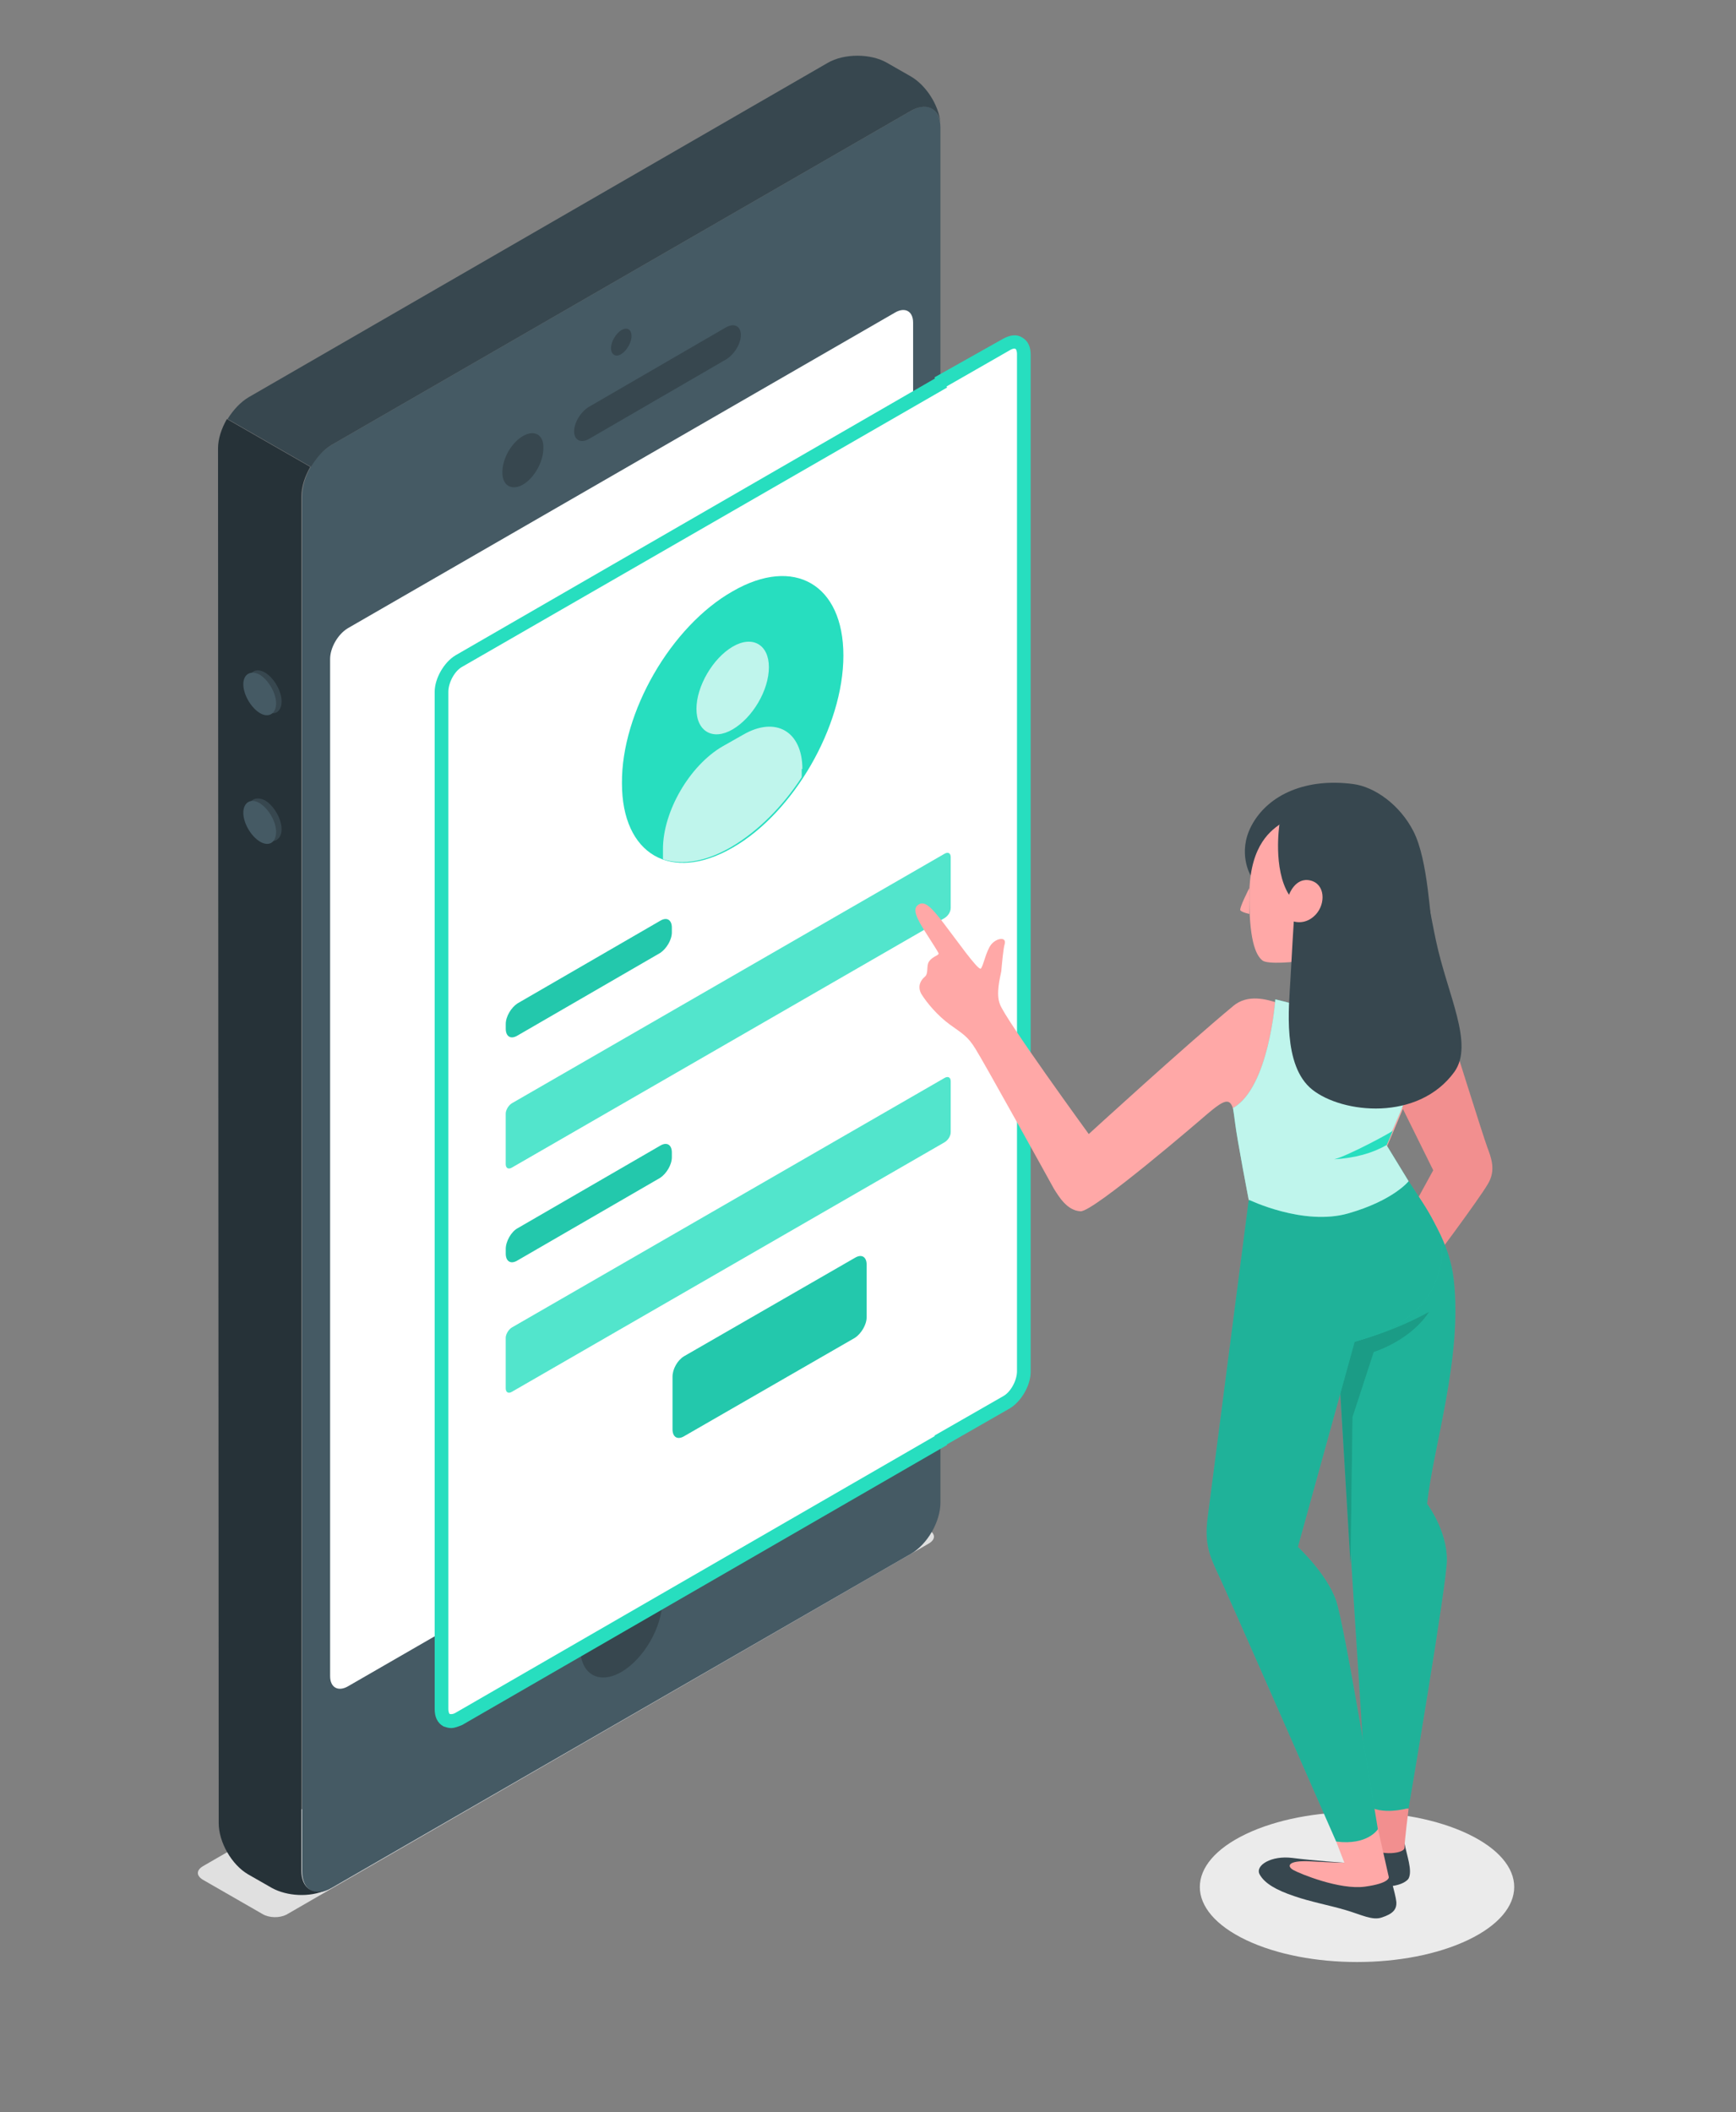<?xml version="1.0" encoding="utf-8"?>
<!-- Generator: Adobe Illustrator 27.0.0, SVG Export Plug-In . SVG Version: 6.00 Build 0)  -->
<svg version="1.1" id="Layer_1" xmlns="http://www.w3.org/2000/svg" xmlns:xlink="http://www.w3.org/1999/xlink" x="0px" y="0px"
	 viewBox="0 0 254 309" style="enable-background:new 0 0 254 309;" xml:space="preserve">
<rect x="0" y="0" width="254" height="309" fill="#808080" stroke="none"/>
<style type="text/css">
	.st0{fill:#EBEBEB;}
	.st1{fill:#E0E0E0;}
	.st2{fill:#455A64;}
	.st3{fill:#37474F;}
	.st4{fill:#263238;}
	.st5{fill:#FFFFFF;}
	.st6{fill:#FFFFFF;stroke:#27DEBF;stroke-miterlimit:10;}
	.st7{fill:#27DEBF;stroke:#27DEBF;stroke-miterlimit:10;}
	.st8{fill:#27DEBF;}
	.st9{opacity:0.7;fill:#FFFFFF;enable-background:new    ;}
	.st10{opacity:0.1;enable-background:new    ;}
	.st11{opacity:0.2;fill:#FFFFFF;enable-background:new    ;}
	.st12{fill:#FFA8A7;}
	.st13{fill:#F28F8F;}
	.st14{opacity:0.2;enable-background:new    ;}
	.st15{opacity:0.3;enable-background:new    ;}
</style>
<g id="Shadow">
	<path id="XMLID_418_" class="st0" d="M182.3,283.8c9,4.3,23.5,4.3,32.5,0c9-4.3,9-11.2,0-15.5c-9-4.3-23.5-4.3-32.5,0
		C173.3,272.6,173.3,279.5,182.3,283.8z"/>
</g>
<g id="Device">
	<g>
		<path id="XMLID_362_" class="st1" d="M41.9,280.1l94-54.3c1-0.6,1-1.4,0-2l-8.7-5c-1-0.6-2.5-0.6-3.5,0L29.7,273c-1,0.6-1,1.4,0,2
			l8.7,5C39.4,280.6,40.9,280.6,41.9,280.1z"/>
		<path id="XMLID_55_" class="st2" d="M133.3,16.2L48.5,65.1c-2.4,1.4-4.3,4.7-4.3,7.5v201.1c0,2.8,1.9,3.9,4.3,2.5l84.8-48.9
			c2.4-1.4,4.3-4.7,4.3-7.5l0-201.1C137.6,15.9,135.7,14.8,133.3,16.2z"/>
		<path id="XMLID_54_" class="st3" d="M48.5,65.1l84.8-48.9c2.1-1.2,3.9-0.5,4.3,1.7c-0.3-2.6-2.1-5.4-4.3-6.7l-3.5-2
			c-2.4-1.4-6.3-1.4-8.7,0L36.4,58.1c-1.2,0.7-2.3,1.9-3.1,3.2l12.2,7C46.3,67,47.3,65.8,48.5,65.1z"/>
		<path id="XMLID_53_" class="st4" d="M32,266.7c0,2.8,1.9,6.1,4.3,7.5l3.5,2c2.2,1.2,5.5,1.4,7.9,0.3c-2,0.8-3.6-0.4-3.6-2.8V72.6
			c0-1.4,0.5-2.9,1.3-4.3l-12.2-7c-0.8,1.4-1.3,2.9-1.3,4.3L32,266.7z"/>
		<path id="XMLID_52_" class="st5" d="M50.9,91.9L131,45.7c1.4-0.8,2.6-0.2,2.6,1.5l0,148.8c0,1.7-1.2,3.7-2.6,4.5l-80.1,46.2
			c-1.4,0.8-2.6,0.2-2.6-1.5l0-148.8C48.3,94.8,49.4,92.8,50.9,91.9z"/>
		<path id="XMLID_51_" class="st3" d="M90.9,48.3c-0.8,0.5-1.5,1.7-1.5,2.6c0,1,0.7,1.4,1.5,0.9c0.8-0.5,1.5-1.7,1.5-2.6
			C92.4,48.2,91.8,47.8,90.9,48.3z"/>
		<path id="XMLID_50_" class="st3" d="M90.9,230.7c-3.3,1.9-6,6.6-6,10.4c0,3.8,2.7,5.4,6,3.5c3.3-1.9,6-6.6,6-10.4
			C96.9,230.4,94.2,228.8,90.9,230.7z"/>
		<g id="XMLID_47_">
			<path id="XMLID_49_" class="st3" d="M76.5,63.8c-1.7,1-3,3.3-3,5.3s1.4,2.7,3,1.8s3-3.3,3-5.3C79.6,63.6,78.2,62.8,76.5,63.8z"/>
			<path id="XMLID_48_" class="st3" d="M84,63.1c0,1.3,1,1.8,2.2,1.1l20-11.6c1.2-0.7,2.2-2.3,2.2-3.6c0-1.3-1-1.8-2.2-1.1l-20,11.6
				C85,60.2,84,61.8,84,63.1z"/>
		</g>
		<path id="XMLID_46_" class="st3" d="M38.8,98.4c1.3,0.8,2.4,2.7,2.4,4.2c0,1.6-1.1,2.2-2.4,1.4c-1.3-0.8-2.4-2.7-2.4-4.2
			S37.4,97.6,38.8,98.4z"/>
		<path id="XMLID_45_" class="st3" d="M38.8,117.1c1.3,0.8,2.4,2.7,2.4,4.2s-1.1,2.2-2.4,1.4c-1.3-0.8-2.4-2.7-2.4-4.2
			C36.3,117,37.4,116.4,38.8,117.1z"/>
		<path id="XMLID_267_" class="st2" d="M38,98.7c1.3,0.8,2.4,2.7,2.4,4.2s-1.1,2.2-2.4,1.4c-1.3-0.8-2.4-2.7-2.4-4.2
			C35.6,98.6,36.7,98,38,98.7z"/>
		<path id="XMLID_44_" class="st2" d="M38,117.5c1.3,0.8,2.4,2.7,2.4,4.2c0,1.6-1.1,2.2-2.4,1.4c-1.3-0.8-2.4-2.7-2.4-4.2
			S36.7,116.7,38,117.5z"/>
		<g id="XMLID_294_">
			<path id="XMLID_43_" class="st6" d="M149.8,51.9c0-1.7-1.2-2.3-2.6-1.5l-9.6,5.5L67.1,96.6c-1.4,0.8-2.6,2.8-2.6,4.5l0,148.8
				c0,1.7,1.2,2.3,2.6,1.5l70.5-40.7l9.6-5.5c1.4-0.8,2.6-2.8,2.6-4.5L149.8,51.9z"/>
			<path class="st7" d="M66,252.3c-0.3,0-0.6-0.1-0.9-0.2c-0.7-0.4-1-1.1-1-2.1l0-148.8c0-1.8,1.3-4,2.8-4.9l70.5-40.7l0.5,0.9
				L67.4,97.1c-1.3,0.7-2.3,2.6-2.3,4.1l0,148.8c0,0.6,0.2,1.1,0.5,1.2s0.8,0.1,1.3-0.2l70.5-40.7l0.5,0.9l-70.5,40.7
				C66.9,252.1,66.4,252.3,66,252.3z"/>
			<path class="st7" d="M137.9,211.1l-0.5-0.9l9.6-5.5c1.3-0.7,2.3-2.6,2.3-4.1l0-148.8c0-0.6-0.2-1.1-0.5-1.2
				c-0.3-0.2-0.8-0.1-1.3,0.2l-9.6,5.5l-0.5-0.9L147,50c0.9-0.5,1.7-0.6,2.3-0.2c0.7,0.4,1,1.1,1,2.1l0,148.8c0,1.8-1.3,4-2.8,4.9
				L137.9,211.1z"/>
		</g>
		<g>
			<path id="XMLID_42_" class="st8" d="M107.2,86.5c9-5.2,16.2-1,16.2,9.4s-7.3,23-16.2,28.1c-9,5.2-16.2,1-16.2-9.4
				C90.9,104.2,98.2,91.6,107.2,86.5z"/>
			<path id="XMLID_41_" class="st8" d="M107.2,94.6c2.9-1.7,5.3-0.3,5.3,3c0,3.4-2.4,7.4-5.3,9.1c-2.9,1.7-5.3,0.3-5.3-3
				C101.9,100.4,104.3,96.3,107.2,94.6z"/>
		</g>
		<path id="XMLID_274_" class="st8" d="M117.4,112.5c0-5.5-3.9-7.8-8.7-5l-3,1.7c-4.8,2.8-8.7,9.5-8.7,15v1.5
			c2.8,0.9,6.2,0.4,10-1.8c3.9-2.3,7.5-5.9,10.3-10.2V112.5z"/>
		<g>
			<path id="XMLID_5_" class="st9" d="M107.2,94.6c2.9-1.7,5.3-0.3,5.3,3c0,3.4-2.4,7.4-5.3,9.1c-2.9,1.7-5.3,0.3-5.3-3
				C101.9,100.4,104.3,96.3,107.2,94.6z"/>
			<path id="XMLID_4_" class="st9" d="M117.4,112.5c0-5.5-3.9-7.8-8.7-5l-3,1.7c-4.8,2.8-8.7,9.5-8.7,15v1.5c2.8,0.9,6.2,0.4,10-1.8
				c3.9-2.3,7.5-5.9,10.3-10.2V112.5z"/>
		</g>
		<g>
			<path id="XMLID_482_" class="st8" d="M75.7,146.8l20.9-12.1c1-0.6,1.7-0.1,1.7,1v0.7c0,1.1-0.8,2.4-1.7,3l-20.9,12.1
				c-1,0.6-1.7,0.1-1.7-1v-0.7C74,148.7,74.8,147.4,75.7,146.8z"/>
			<path id="XMLID_7_" class="st10" d="M75.7,146.8l20.9-12.1c1-0.6,1.7-0.1,1.7,1v0.7c0,1.1-0.8,2.4-1.7,3l-20.9,12.1
				c-1,0.6-1.7,0.1-1.7-1v-0.7C74,148.7,74.8,147.4,75.7,146.8z"/>
		</g>
		<g>
			<path id="XMLID_483_" class="st8" d="M74.9,161.4l63.3-36.5c0.5-0.3,0.9-0.1,0.9,0.5v7.4c0,0.6-0.4,1.2-0.9,1.5l-63.3,36.5
				c-0.5,0.3-0.9,0.1-0.9-0.5v-7.4C74,162.4,74.4,161.7,74.9,161.4z"/>
			<path id="XMLID_10_" class="st11" d="M74.9,161.4l63.3-36.5c0.5-0.3,0.9-0.1,0.9,0.5v7.4c0,0.6-0.4,1.2-0.9,1.5l-63.3,36.5
				c-0.5,0.3-0.9,0.1-0.9-0.5v-7.4C74,162.4,74.4,161.7,74.9,161.4z"/>
		</g>
		<g>
			<path id="XMLID_512_" class="st8" d="M75.7,179.7l20.9-12.1c1-0.6,1.7-0.1,1.7,1v0.7c0,1.1-0.8,2.4-1.7,3l-20.9,12.1
				c-1,0.6-1.7,0.1-1.7-1v-0.7C74,181.6,74.8,180.2,75.7,179.7z"/>
			<path id="XMLID_8_" class="st10" d="M75.7,179.7l20.9-12.1c1-0.6,1.7-0.1,1.7,1v0.7c0,1.1-0.8,2.4-1.7,3l-20.9,12.1
				c-1,0.6-1.7,0.1-1.7-1v-0.7C74,181.6,74.8,180.2,75.7,179.7z"/>
		</g>
		<g>
			<path id="XMLID_511_" class="st8" d="M74.9,194.2l63.3-36.5c0.5-0.3,0.9-0.1,0.9,0.5v7.4c0,0.6-0.4,1.2-0.9,1.5l-63.3,36.5
				c-0.5,0.3-0.9,0.1-0.9-0.5v-7.4C74,195.2,74.4,194.5,74.9,194.2z"/>
			<path id="XMLID_11_" class="st11" d="M74.9,194.2l63.3-36.5c0.5-0.3,0.9-0.1,0.9,0.5v7.4c0,0.6-0.4,1.2-0.9,1.5l-63.3,36.5
				c-0.5,0.3-0.9,0.1-0.9-0.5v-7.4C74,195.2,74.4,194.5,74.9,194.2z"/>
		</g>
		<g>
			<path id="XMLID_510_" class="st8" d="M100.1,198.4l25-14.4c1-0.6,1.7-0.1,1.7,1v7.7c0,1.1-0.8,2.4-1.7,3l-25,14.4
				c-1,0.6-1.7,0.1-1.7-1v-7.7C98.4,200.3,99.1,199,100.1,198.4z"/>
			<path id="XMLID_9_" class="st10" d="M100.1,198.4l25-14.4c1-0.6,1.7-0.1,1.7,1v7.7c0,1.1-0.8,2.4-1.7,3l-25,14.4
				c-1,0.6-1.7,0.1-1.7-1v-7.7C98.4,200.3,99.1,199,100.1,198.4z"/>
		</g>
	</g>
</g>
<g id="Character">
	<g>
		<path id="XMLID_276_" class="st12" d="M159.3,165.9c0,0-12.3-16.9-13-19c-0.6-1.5,0-3.8,0.2-4.8c0.1-1.1,0.3-3.4,0.5-4
			c0.3-1.1-1.2-0.9-2,0.1c-0.8,1.1-1.1,3.1-1.5,3.5c-0.4,0.3-3.7-4.4-5.4-6.6c-1.7-2.2-2.8-3.5-3.8-2.7c-0.8,0.6-0.2,1.9,1,3.8
			s1.8,2.8,2,3.2c0.2,0.4-0.8,0.4-1.4,1.3c-0.4,0.7,0,1.7-0.6,2.2s-1.1,1.4-0.5,2.5c0.8,1.3,2.4,3.2,4.2,4.5
			c1.8,1.3,2.6,1.7,3.7,3.5c1.1,1.7,10.9,19.4,11.5,20.5c0.7,1.1,1.9,3.2,3.9,3.3c1.9,0.1,17.7-13.5,18.5-14.2
			c2.6-2.2,3.4-2.5,3.9-0.5c0.1,0.6,0.2,1.3,0.3,2.1c0.3,2.5,2,11.3,2,11.3s8,3.9,14.6,2c6.6-1.9,8.8-4.7,8.8-4.7l-3.3-5.4
			c0.9-2.2,5-11.2,6.3-17.4l-20.6-3.3c-0.4-0.1-1.1-0.3-2-0.5c-1.1-0.3-4-1.3-6.2,0.6C173.4,153,159.3,165.9,159.3,165.9"/>
		<path id="XMLID_287_" class="st3" d="M200.1,269.8l-3.7,5.1c0,0,1.7,1,5.4,1.1c3.3,0.1,4.2-1,4.3-1.2c0.6-1.2-0.3-3.4-0.6-5.2
			L200.1,269.8z"/>
		<path id="XMLID_284_" class="st3" d="M196.7,272.5c0,0-4.5-0.3-7.6-0.7c-3.1-0.4-5.5,1.1-4.8,2.4c0.7,1.3,2.4,2.3,5.1,3.2
			c2.3,0.8,5,1.3,7.4,2c2.4,0.7,4,1.6,5.4,1.1c1.5-0.5,2.2-1.1,2.1-2.3c-0.1-1.1-1.2-4.7-1.2-4.7L196.7,272.5z"/>
		<path id="XMLID_288_" class="st13" d="M206.1,264.6c0,0-0.6,4.7-0.6,5.7c0,1-4.5,1.3-5.4-0.5l-0.1-5.7L206.1,264.6z"/>
		<path id="XMLID_285_" class="st12" d="M201.6,267.5l1.6,7.1c0,0,0.2,0.9-3.5,1.4c-3.7,0.5-9.5-1.9-10.4-2.4
			c-1-0.5-1.1-1.5,2.5-1.3c3.6,0.2,4.9,0.2,4.9,0.2l-1.2-3.1L201.6,267.5z"/>
		<path id="XMLID_282_" class="st13" d="M209.2,150l2.5-0.7c0,0,5.3,16.9,5.9,18.5c0.6,1.6,1.3,3.4,0.1,5.4c-1.4,2.4-8.6,12-8.6,12
			l-4.6-4.5l5.2-9.5l-4.6-9.3L209.2,150z"/>
		<path id="XMLID_280_" class="st3" d="M183,128.1c0,0-2-3.3,0.1-7.3c2.5-4.7,8.2-7,14.9-6.1c3.1,0.4,6.8,3,8.8,6.9
			c2.2,4.3,2.4,12.9,3,16.2L183,128.1z"/>
		<path id="XMLID_14181_" class="st12" d="M182.8,129.9c0,0-1.6,3.1-1.3,3.3c0.3,0.3,1.3,0.5,1.3,0.5L182.8,129.9z"/>
		<path id="XMLID_270_" class="st12" d="M187.7,120.3c-1.7,1.1-4.7,3.2-4.9,10.1c-0.1,7,0.9,9.3,1.9,10.1c0.7,0.6,4.8,0.3,6.6-0.1
			c1.8-0.4,6.8-2.9,8.7-6.7c2.1-4.5,1.7-11-1.5-12.9C194,118,189.2,119.3,187.7,120.3z"/>
		<g>
			<path id="XMLID_283_" class="st8" d="M206.1,172.8c3.1,4.8,6,9,6.6,14.4c1.3,11.4-3,24.4-3.9,32.8c0,0,2.9,3.8,2.9,8.2
				c0,3.5-5.6,36.3-5.6,36.3s-4.1,1.2-6.1-0.5l-3.9-60.4l2-7.4L206.1,172.8z"/>
			<path id="XMLID_12_" class="st14" d="M206.1,172.8c3.1,4.8,6,9,6.6,14.4c1.3,11.4-3,24.4-3.9,32.8c0,0,2.9,3.8,2.9,8.2
				c0,3.5-5.6,36.3-5.6,36.3s-4.1,1.2-6.1-0.5l-3.9-60.4l2-7.4L206.1,172.8z"/>
		</g>
		<g>
			<path id="XMLID_40_" class="st8" d="M196.1,203.7l2-7.4c0,0,5.6-1.4,11-4.4c0,0-2.1,3.8-8.1,5.9l-3.1,9.5l-0.3,21.6L196.1,203.7z
				"/>
			<path id="XMLID_14_" class="st15" d="M196.1,203.7l2-7.4c0,0,5.6-1.4,11-4.4c0,0-2.1,3.8-8.1,5.9l-3.1,9.5l-0.3,21.6L196.1,203.7
				z"/>
		</g>
		<g>
			<path id="XMLID_281_" class="st8" d="M206.1,172.8c1.6,2.7,5.6,7.3,4.8,11.7c-1,5.4-3.9,9.1-12.7,11.8l-8.3,30c0,0,4.3,4,5.6,7.9
				c1.3,3.8,6.1,33.4,6.1,33.4s-1.5,2.4-6.1,1.8c0,0-16.2-37-17.4-39.4c-1.1-2.4-1.9-4.2-1.4-8c0.5-3.9,6-46.4,6-46.4L206.1,172.8z"
				/>
			<path id="XMLID_13_" class="st14" d="M206.1,172.8c1.6,2.7,5.6,7.3,4.8,11.7c-1,5.4-3.9,9.1-12.7,11.8l-8.3,30c0,0,4.3,4,5.6,7.9
				c1.3,3.8,6.1,33.4,6.1,33.4s-1.5,2.4-6.1,1.8c0,0-16.2-37-17.4-39.4c-1.1-2.4-1.9-4.2-1.4-8c0.5-3.9,6-46.4,6-46.4L206.1,172.8z"
				/>
		</g>
		<g>
			<path id="XMLID_286_" class="st8" d="M209.2,150l-20.6-3.3c-0.4-0.1-1.1-0.3-2-0.5l0,0c0,0-0.9,12.9-6.2,15.9h0
				c0.1,0.6,0.2,1.3,0.3,2.1c0.3,2.5,2,11.3,2,11.3s8,3.9,14.6,2c6.6-1.9,8.8-4.7,8.8-4.7l-3.3-5.4
				C203.8,165.2,207.9,156.3,209.2,150z"/>
			<path id="XMLID_15_" class="st9" d="M209.2,150l-20.6-3.3c-0.4-0.1-1.1-0.3-2-0.5l0,0c0,0-0.9,12.9-6.2,15.9h0
				c0.1,0.6,0.2,1.3,0.3,2.1c0.3,2.5,2,11.3,2,11.3s8,3.9,14.6,2c6.6-1.9,8.8-4.7,8.8-4.7l-3.3-5.4
				C203.8,165.2,207.9,156.3,209.2,150z"/>
		</g>
		<path id="XMLID_543_" class="st8" d="M203.8,165.4c-0.1,0.2-6.6,3.7-8.6,4.2c3.1-0.2,5.6-0.9,7.7-2.1L203.8,165.4z"/>
		<path id="XMLID_277_" class="st3" d="M187.2,120.6c0,0-1,6.5,1.4,10.3c0,0,0.9-2.6,3.1-2.1c2.2,0.5,2.3,3.4,0.8,5
			c-1.5,1.6-3.2,1-3.2,1s-0.3,4.7-0.5,8.6c-0.2,3.8-1.2,12.5,3.2,16c4.4,3.5,15.5,4.7,20.8-2.6c2.9-4.1-1-11.2-2.7-19.2
			c-1.6-7.4-2.6-18.3-10.4-20.1C191.6,115.9,187.2,120.6,187.2,120.6z"/>
	</g>
</g>
</svg>

